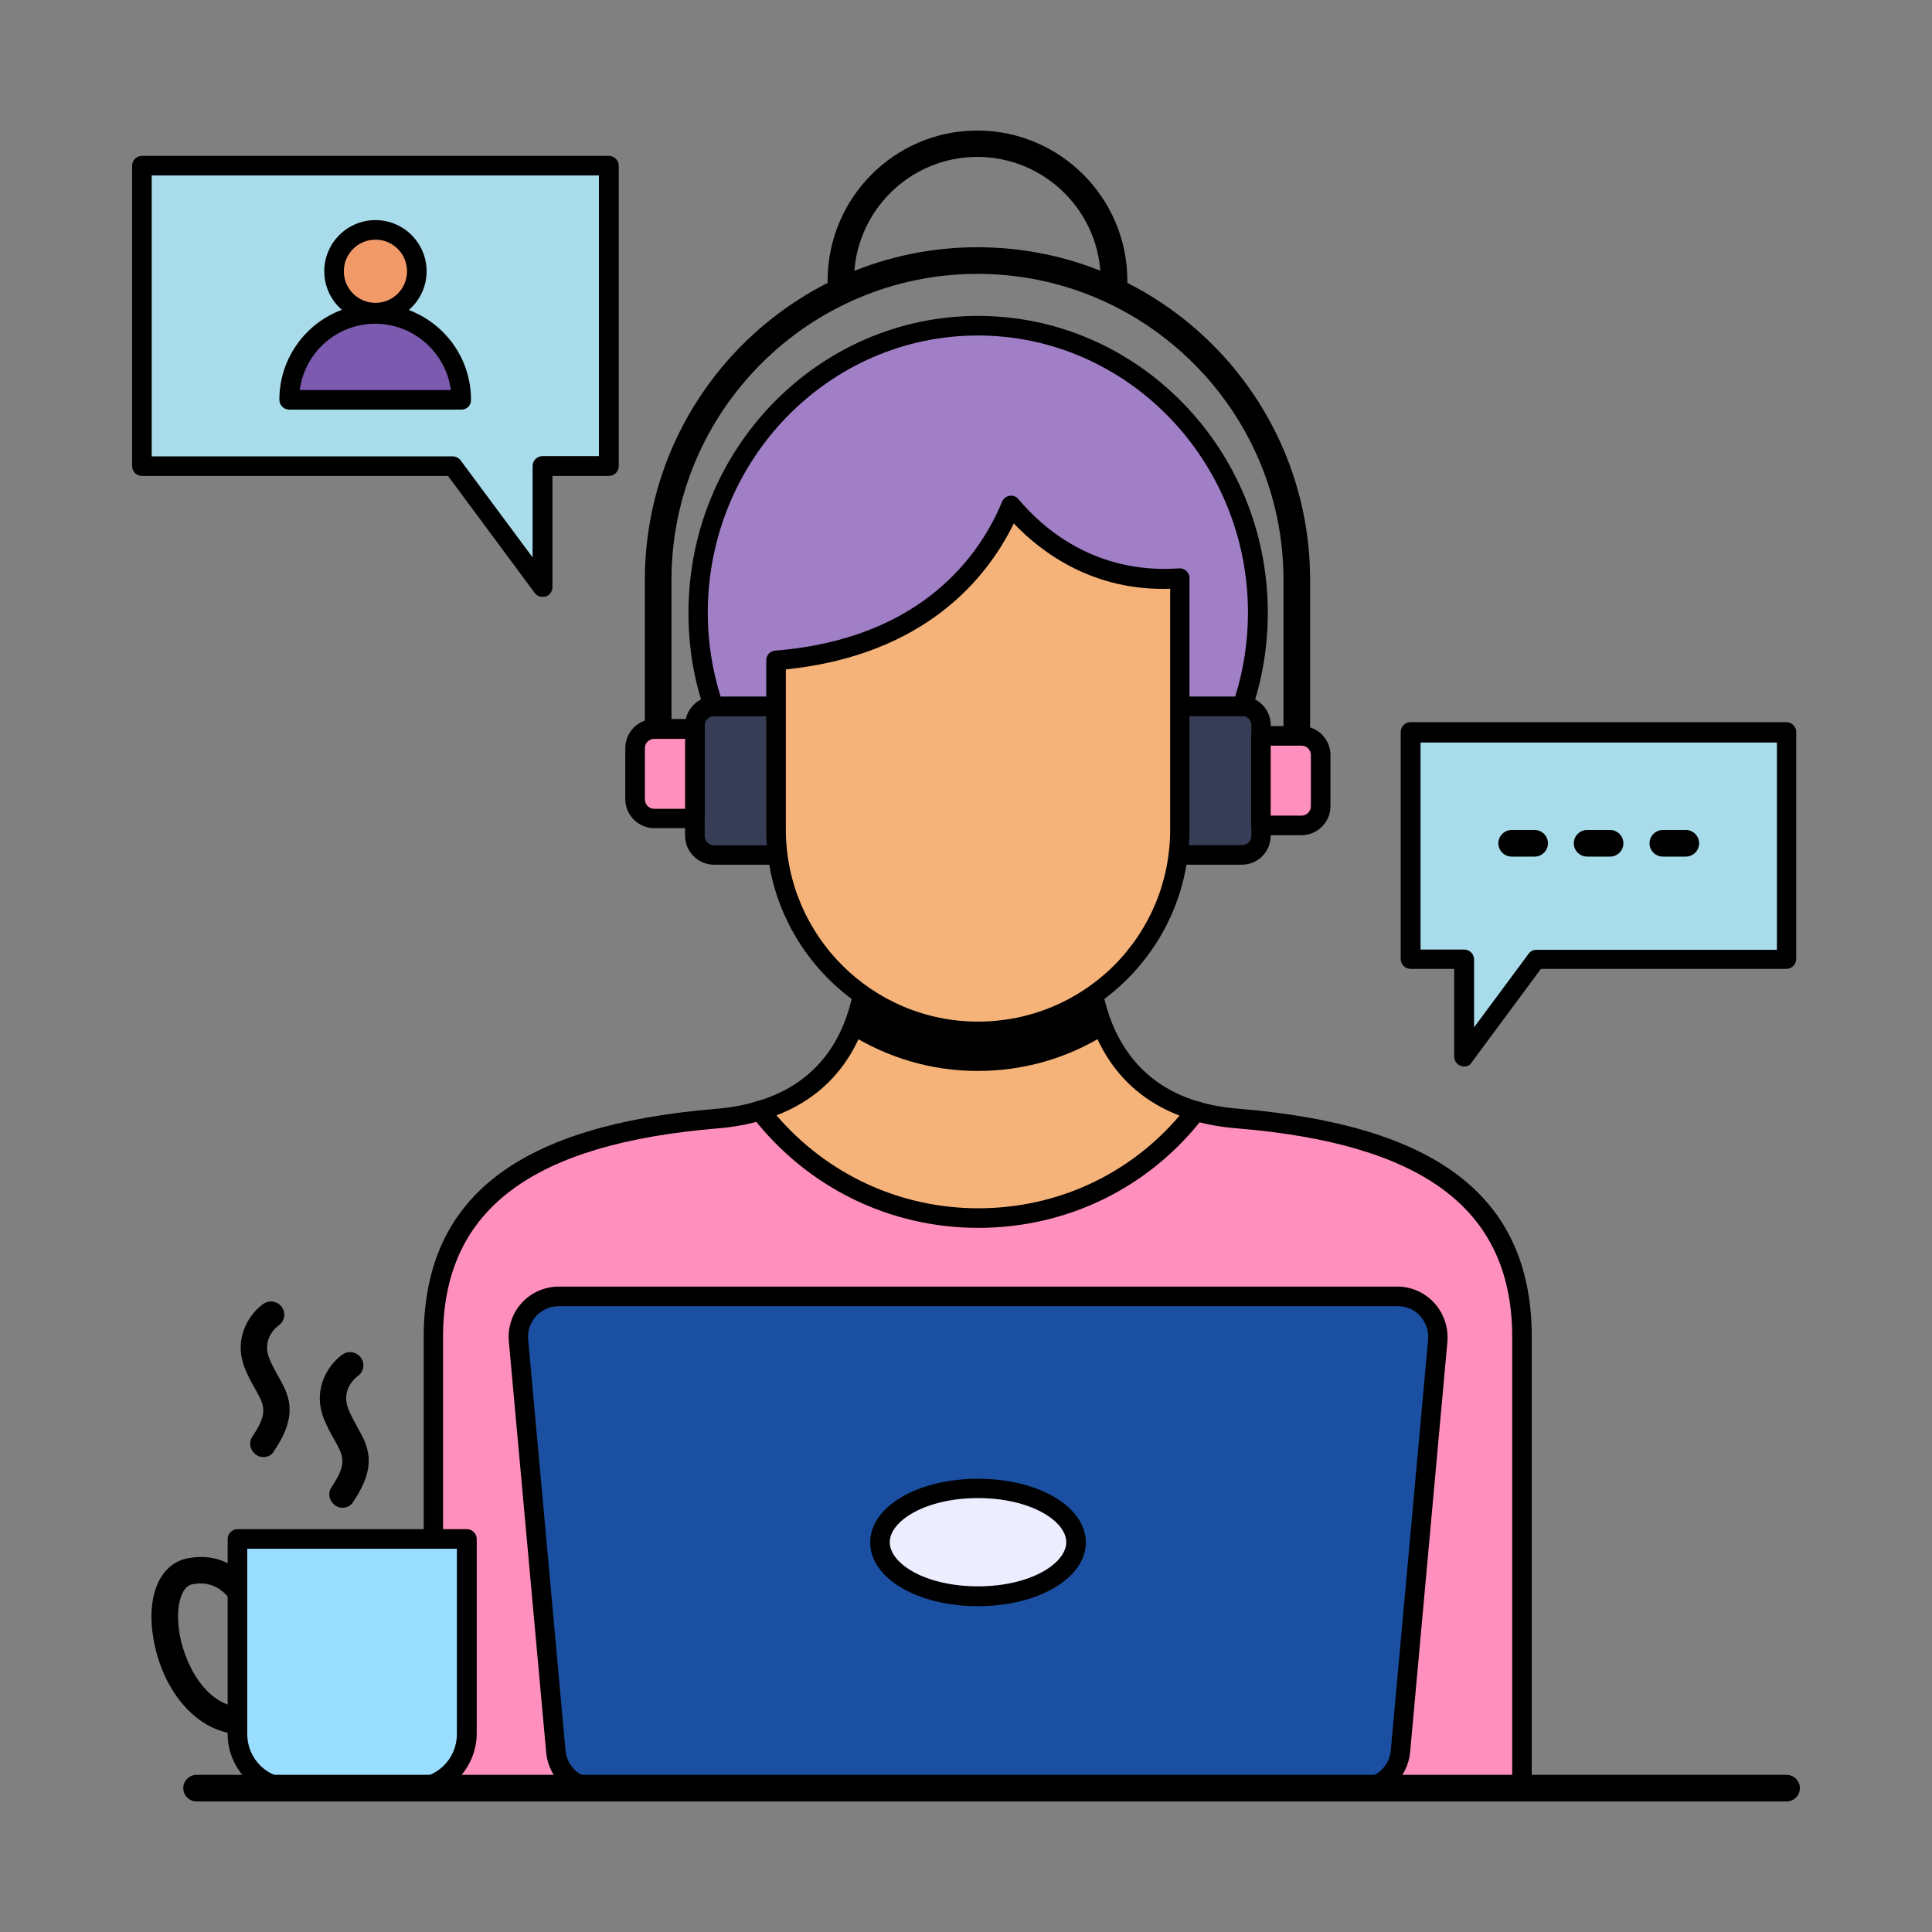 <svg id="Layer_1" enable-background="new 0 0 74 74" viewBox="0 0 74 74" xmlns="http://www.w3.org/2000/svg"><rect x="0" y="0" width="74" height="74" fill="#808080" stroke="none"/><g><g><g><path d="m9.35 66.44c-1.84 0-3.12-1.73-3.46-3.6-.31-1.67.21-2.93 1.28-3.15 1.96-.39 2.89 1.4 3.1 2.41.06.27-.11.54-.39.6-.27.06-.54-.11-.6-.39-.04-.2-.47-1.91-1.91-1.63-.46.09-.67.94-.48 1.96.23 1.25 1.17 3.02 2.81 2.73.27-.04.54.14.59.42s-.14.54-.42.59c-.18.05-.35.06-.52.06z"/></g></g><g><path d="m29.11 42.54c-.49.15-1.03.25-1.64.3-6.32.53-10.76 2.59-10.86 8.19v7.91 9.55h6.22 29.26 6.22v-17.46c-.1-5.6-4.55-7.66-10.86-8.19-.61-.05-1.15-.14-1.64-.29z" fill="#ff8fbc"/></g><g><path d="m58.3 68.87h-41.69c-.21 0-.38-.17-.38-.38v-17.46c.09-5.21 3.65-7.93 11.2-8.56.58-.05 1.09-.14 1.56-.29.04-.01.07-.02.11-.02l16.7.01c.04 0 .08.01.11.02.44.14.95.23 1.56.28 7.55.63 11.11 3.35 11.2 8.56v17.47c.01.2-.16.37-.37.37zm-41.32-.75h40.94v-17.09c-.09-4.74-3.43-7.22-10.52-7.81-.64-.05-1.18-.15-1.66-.29l-16.59-.01c-.51.15-1.05.25-1.66.3-7.09.59-10.43 3.08-10.52 7.82v17.08z"/></g><g><path d="m45.81 42.55c-1.92 2.51-4.95 4.1-8.34 4.1-3.4 0-6.43-1.63-8.36-4.11 2.68-.78 3.62-2.84 3.93-4.43h8.84c.32 1.58 1.27 3.65 3.93 4.44z" fill="#f5b379"/></g><g><path d="m37.47 47.03c-3.4 0-6.56-1.55-8.66-4.26-.08-.1-.1-.23-.06-.35s.13-.21.25-.24c2.5-.73 3.37-2.65 3.67-4.14.03-.18.19-.3.37-.3h8.84c.18 0 .33.13.37.3.31 1.49 1.19 3.43 3.67 4.16.12.04.21.13.25.24.04.12.02.25-.06.34-2.07 2.7-5.22 4.25-8.64 4.25zm-7.73-4.31c1.95 2.27 4.74 3.56 7.73 3.56 3.01 0 5.79-1.29 7.71-3.55-2.29-.88-3.23-2.71-3.6-4.25h-8.24c-.37 1.53-1.3 3.36-3.6 4.24z"/></g><g><path d="m47.56 27.05h-3.39v5.7h3.39c.4 0 .73-.33.73-.73v-4.23c.01-.41-.32-.74-.73-.74z" fill="#363d54"/></g><g><path d="m47.56 33.12h-3.39c-.21 0-.38-.17-.38-.38v-5.7c0-.21.17-.38.38-.38h3.39c.61 0 1.11.5 1.11 1.11v4.23c0 .63-.49 1.12-1.11 1.12zm-3.01-.75h3.02c.2 0 .36-.16.36-.36v-4.23c0-.2-.16-.36-.36-.36h-3.02z"/></g><g><g><path d="m29.45 31.71.36-.36-.36.36c-.05-.05-.13-.13-.19-.25l.91-.45z"/></g></g><g><g><path d="m42.65 11.56c-.04 0-.07 0-.11-.01-.27-.06-.45-.33-.39-.61.01-.05.01-.12.01-.2 0-2.61-2.12-4.73-4.73-4.73-2.6 0-4.72 2.12-4.72 4.73 0 .09 0 .14.01.19.06.27-.11.55-.39.61-.27.06-.55-.11-.61-.39-.02-.15-.02-.28-.02-.4 0-3.17 2.57-5.75 5.73-5.75 3.17 0 5.75 2.58 5.75 5.75 0 .12 0 .26-.03.42-.05.23-.26.39-.5.39z"/></g></g><g><path d="m27.35 27.05h3.39v5.7h-3.39c-.4 0-.73-.33-.73-.73v-4.23c-.01-.41.32-.74.73-.74z" fill="#363d54"/></g><g><path d="m30.74 33.12h-3.39c-.61 0-1.11-.5-1.11-1.11v-4.23c0-.61.5-1.11 1.11-1.11h3.39c.21 0 .38.17.38.38v5.7c-.01.2-.17.37-.38.37zm-3.39-5.69c-.2 0-.36.16-.36.36v4.23c0 .2.16.36.36.36h3.02v-4.95z"/></g><g><g><path d="m49.67 28.7c-.28 0-.51-.23-.51-.51v-5.98c0-6.46-5.26-11.72-11.72-11.72s-11.72 5.26-11.72 11.72v5.98c0 .28-.23.51-.51.51s-.51-.23-.51-.51v-5.98c0-7.02 5.71-12.74 12.74-12.74s12.74 5.71 12.74 12.74v5.98c0 .28-.23.51-.51.51z"/></g></g><g><path d="m53.52 49.66h-32.12c-.91 0-1.62.78-1.54 1.69l1.43 15.74c.07.8.74 1.41 1.54 1.41h29.27c.8 0 1.47-.61 1.54-1.41l1.43-15.74c.07-.91-.64-1.69-1.55-1.69z" fill="#1a4fa1"/></g><g><path d="m52.09 68.87h-29.26c-1 0-1.82-.75-1.91-1.75l-1.43-15.74c-.05-.54.13-1.07.49-1.47s.88-.63 1.42-.63h32.12c.54 0 1.06.23 1.42.63s.54.93.5 1.47l-1.43 15.74c-.1 1-.92 1.75-1.92 1.75zm-30.69-18.84c-.33 0-.64.14-.87.38-.22.25-.33.56-.3.9l1.43 15.74c.06.61.56 1.07 1.17 1.07h29.27c.61 0 1.11-.46 1.17-1.07l1.43-15.74c.03-.33-.08-.65-.3-.9s-.53-.38-.87-.38z"/></g><g><path d="m37.46 57.01c-2.08 0-3.76.93-3.76 2.07s1.68 2.07 3.76 2.07c2.07 0 3.76-.93 3.76-2.07 0-1.15-1.69-2.07-3.76-2.07z" fill="#ecedff"/></g><g><path d="m37.46 61.52c-2.32 0-4.13-1.07-4.13-2.44s1.81-2.44 4.13-2.44 4.13 1.07 4.13 2.44c0 1.36-1.81 2.44-4.13 2.44zm0-4.14c-2.02 0-3.38.88-3.38 1.69 0 .82 1.36 1.69 3.38 1.69s3.38-.88 3.38-1.69-1.36-1.69-3.38-1.69z"/></g><g><path d="m54.04 28.05v8.69h2.04v3.74l2.76-3.74h9.59v-8.69z" fill="#a9dcea"/></g><g><path d="m54.04 28.05v8.69h2.04v3.74l2.76-3.74h9.59v-8.69z" fill="#a9dcea"/></g><g><path d="m56.08 40.85c-.04 0-.08-.01-.12-.02-.15-.05-.26-.19-.26-.36v-3.36h-1.67c-.21 0-.38-.17-.38-.38v-8.69c0-.21.17-.38.38-.38h14.39c.21 0 .38.17.38.38v8.69c0 .21-.17.38-.38.38h-9.4l-2.65 3.58c-.06.11-.17.16-.29.16zm-1.67-4.48h1.67c.21 0 .38.17.38.38v2.6l2.09-2.82c.07-.1.18-.15.3-.15h9.21v-7.94h-13.65z"/></g><g><g><path d="m58.78 32.81h-.88c-.28 0-.51-.23-.51-.51s.23-.51.51-.51h.88c.28 0 .51.23.51.51s-.23.51-.51.51z"/></g></g><g><g><path d="m61.67 32.81h-.88c-.28 0-.51-.23-.51-.51s.23-.51.51-.51h.88c.28 0 .51.23.51.51s-.23.51-.51.51z"/></g></g><g><g><path d="m64.57 32.81h-.88c-.28 0-.51-.23-.51-.51s.23-.51.51-.51h.88c.28 0 .51.23.51.51s-.23.51-.51.51z"/></g></g><g><path d="m23.31 6.35v11.5h-2.53v4.64l-3.44-4.64h-11.9v-11.5z" fill="#a9dcea"/></g><g><path d="m20.78 22.86c-.12 0-.23-.05-.3-.15l-3.32-4.48h-11.72c-.21 0-.38-.17-.38-.38v-11.5c0-.21.17-.38.38-.38h17.88c.21 0 .38.17.38.38v11.5c0 .21-.17.38-.38.38h-2.16v4.26c0 .16-.1.31-.26.36-.05 0-.08.01-.12.01zm-14.97-5.38h11.53c.12 0 .23.06.3.15l2.76 3.72v-3.5c0-.21.17-.38.38-.38h2.16v-10.75h-17.13z"/></g><g><path d="m17.67 15.32h-6.59c0-1.82 1.48-3.29 3.29-3.29 1.82 0 3.3 1.47 3.3 3.29z" fill="#7b5aaf"/></g><g><path d="m17.67 15.69h-6.59c-.21 0-.38-.17-.38-.38 0-2.02 1.64-3.67 3.66-3.67 2.03 0 3.68 1.64 3.68 3.67.01.22-.16.38-.37.38zm-6.19-.75h5.79c-.19-1.43-1.42-2.54-2.9-2.54s-2.7 1.11-2.89 2.54z"/></g><g><circle cx="14.38" cy="10.39" fill="#f29a67" r="1.59"/></g><g><path d="m14.38 12.35c-1.08 0-1.96-.88-1.96-1.96s.88-1.96 1.96-1.96 1.96.88 1.96 1.96-.88 1.96-1.96 1.96zm0-3.17c-.67 0-1.21.54-1.21 1.21s.54 1.21 1.21 1.21 1.21-.54 1.21-1.21-.54-1.21-1.21-1.21z"/></g><g><path d="m9.09 58.95v7.47c0 1.14.93 2.07 2.07 2.07h4.63c1.14 0 2.07-.93 2.07-2.07v-7.47z" fill="#9df"/></g><g><path d="m15.8 68.87h-4.63c-1.35 0-2.45-1.1-2.45-2.45v-7.47c0-.21.17-.38.38-.38h8.78c.21 0 .38.17.38.38v7.47c-.02 1.35-1.12 2.45-2.46 2.45zm-6.33-9.55v7.1c0 .94.76 1.7 1.7 1.7h4.63c.94 0 1.7-.76 1.7-1.7v-7.1z"/></g><g><g><g><path d="m13.12 57.75c-.1 0-.2-.03-.28-.09-.23-.16-.3-.47-.14-.7.61-.91.46-1.18.11-1.81-.14-.24-.28-.5-.41-.82-.47-1.22.27-2.14.72-2.45.23-.16.55-.1.71.13s.1.54-.13.7c-.07.05-.65.5-.36 1.25.1.26.23.48.34.69.4.71.82 1.44-.15 2.87-.08.15-.25.23-.41.23z"/></g></g><g><g><path d="m10.09 55.81c-.1 0-.2-.03-.28-.09-.23-.16-.3-.47-.14-.7.61-.91.46-1.18.11-1.81-.14-.24-.28-.5-.41-.82-.47-1.22.27-2.14.72-2.45.23-.16.55-.1.71.13s.1.54-.13.7c-.07.05-.65.5-.36 1.25.1.26.23.48.34.68.4.71.82 1.44-.15 2.87-.08.16-.24.24-.41.24z"/></g></g></g><g><path d="m25.06 27.93h1.55v3.42h-1.55c-.4 0-.73-.33-.73-.73v-1.96c0-.4.33-.73.73-.73z" fill="#ff8fbc"/></g><g><path d="m26.61 31.72h-1.55c-.61 0-1.11-.5-1.11-1.11v-1.96c0-.61.5-1.11 1.11-1.11h1.55c.21 0 .38.17.38.38v3.42c0 .22-.17.38-.38.38zm-1.55-3.42c-.2 0-.36.16-.36.36v1.96c0 .2.16.36.36.36h1.18v-2.68z"/></g><g><path d="m49.85 28.19h-1.55v3.42h1.55c.4 0 .73-.33.73-.73v-1.96c0-.4-.32-.73-.73-.73z" fill="#ff8fbc"/></g><g><path d="m49.85 31.99h-1.55c-.21 0-.38-.17-.38-.38v-3.42c0-.21.17-.38.38-.38h1.55c.61 0 1.11.5 1.11 1.11v1.96c0 .61-.5 1.11-1.11 1.11zm-1.18-.75h1.18c.2 0 .36-.16.36-.36v-1.96c0-.2-.16-.36-.36-.36h-1.18z"/></g><g><path d="m27.33 27.05c-.39-1.12-.59-2.33-.59-3.59 0-6.07 4.8-10.99 10.71-10.99 5.94 0 10.72 4.92 10.72 10.99 0 1.26-.2 2.47-.59 3.59z" fill="#a07fc6"/></g><g><path d="m47.58 27.43h-20.25c-.16 0-.3-.1-.35-.25-.41-1.17-.61-2.42-.61-3.71 0-6.27 4.97-11.37 11.09-11.37s11.1 5.1 11.1 11.37c0 1.29-.21 2.54-.61 3.71-.07.15-.21.25-.37.25zm-19.98-.75h19.71c.32-1.02.49-2.1.49-3.21 0-5.85-4.64-10.62-10.35-10.62-5.7 0-10.34 4.76-10.34 10.62 0 1.11.17 2.19.49 3.21z"/></g><g><path d="m42.36 39.61c-1.46.92-3.15 1.41-4.91 1.41-1.8 0-3.47-.52-4.9-1.41.23-.51.38-1.03.48-1.5h8.84c.11.47.25.99.49 1.5z"/></g><g><path d="m38.72 19.37c.95 1.14 3.07 3.03 6.47 2.78v9.61c0 2.13-.87 4.07-2.26 5.47-1.41 1.4-3.33 2.26-5.47 2.26-4.27 0-7.73-3.46-7.73-7.73v-6.47c5.81-.46 8.11-3.78 8.99-5.92z" fill="#f5b379"/></g><g><path d="m37.46 39.87c-4.47 0-8.11-3.64-8.11-8.11v-6.47c0-.2.15-.36.35-.37 5.69-.46 7.88-3.76 8.68-5.7.05-.12.16-.21.29-.23s.26.03.34.13c.91 1.09 2.92 2.88 6.15 2.65.1-.01.21.03.28.1.08.07.12.17.12.27v9.61c0 2.16-.84 4.2-2.37 5.74-1.54 1.54-3.57 2.38-5.73 2.38zm-7.36-14.23v6.13c0 4.06 3.3 7.36 7.36 7.36 1.96 0 3.81-.76 5.21-2.15 1.39-1.4 2.15-3.24 2.15-5.21v-9.22c-2.92.1-4.9-1.36-5.99-2.5-1.01 2.07-3.38 5.04-8.73 5.59z"/></g><g><g><path d="m68.43 69h-60.9c-.28 0-.51-.23-.51-.51s.23-.51.51-.51h60.9c.28 0 .51.23.51.51s-.23.51-.51.51z"/></g></g></g></svg>